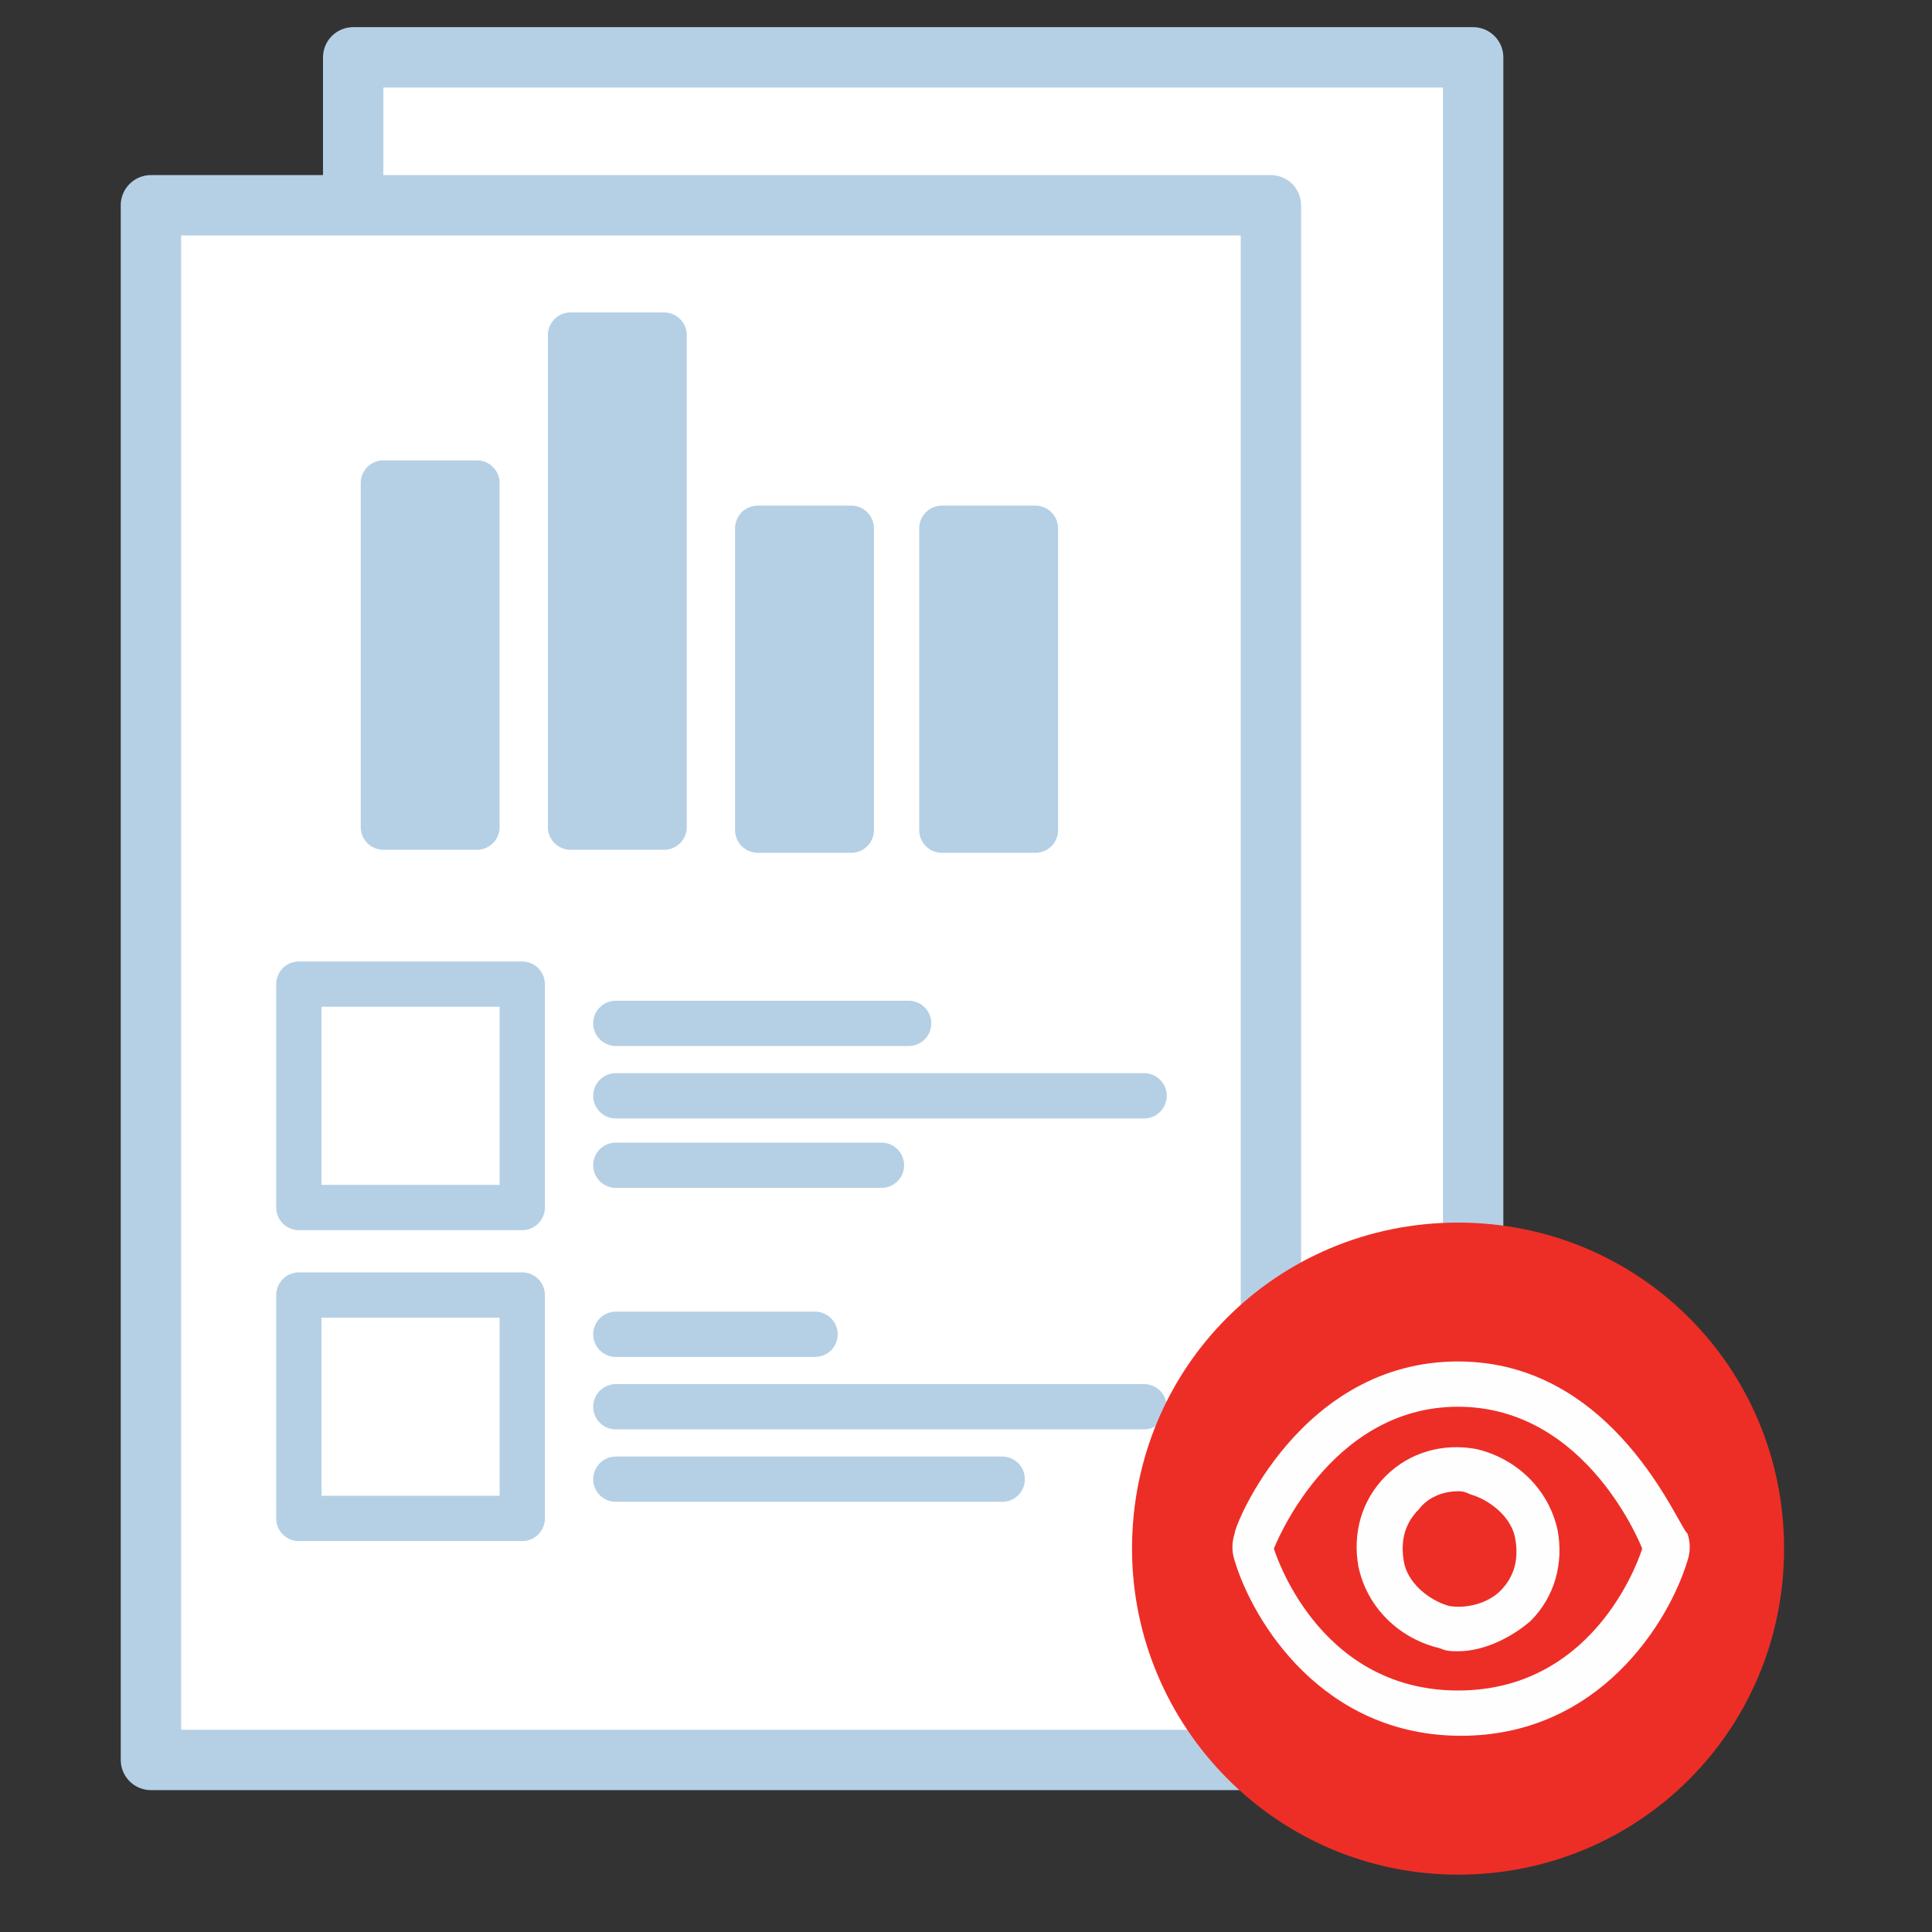 <svg version="1.1" id="Layer_1" xmlns="http://www.w3.org/2000/svg" x="0" y="0" viewBox="0 0 64 64" xml:space="preserve"><rect x="0" y="0" width="64" height="64" fill="#333333" stroke="none"/><style>.st0,.st1,.st2{fill:#fff;stroke:#b5d0e5;stroke-width:2;stroke-linecap:round;stroke-linejoin:round}.st1,.st2{fill:#b5d0e5;stroke-width:1.5}.st2{fill:#fff}.st4{fill:#fefefe}</style><path class="st0" d="M11.7 1.9h37.1v51.5H11.7z"/><path class="st0" d="M5 6.8h37.1v51.5H5z"/><path class="st1" d="M12.7 16h3.1v11.4h-3.1zM18.9 11.1H22v16.3h-3.1zM25.1 17.5h3.1v10h-3.1zM31.2 17.5h3.1v10h-3.1z"/><path class="st2" d="M9.9 32.6h7.4V40H9.9zM20.4 33.9h9.7M20.4 36.3h17.5M20.4 38.6h8.8M9.9 42.9h7.4v7.4H9.9z"/><g><path class="st2" d="M20.4 44.2H27M20.4 46.6h17.5M20.4 49h12.8"/></g><g><path id="Fill-5_16_" d="M37.5 51.3c0-6 4.8-10.8 10.8-10.8 6 0 10.8 4.8 10.8 10.8 0 6-4.8 10.8-10.8 10.8-6 0-10.8-4.9-10.8-10.8" fill="#ed2e26"/><path id="Fill-7_51_" class="st4" d="M48.3 45.1c-5.2 0-7.4 5.4-7.4 5.7-.1.3-.1.6 0 .9.6 2 2.9 5.8 7.5 5.8s6.9-3.8 7.5-5.8c.1-.3.1-.6 0-.9-.3-.2-2.4-5.7-7.6-5.7m0 1.5c4.3 0 6.1 4.7 6.1 4.7S53 56 48.3 56s-6.1-4.7-6.1-4.7 1.8-4.7 6.1-4.7"/><path class="st4" d="M48.3 54.7c-.2 0-.4 0-.6-.1-1.3-.3-2.4-1.3-2.7-2.7-.2-1.1.1-2.2.9-3 .8-.8 1.9-1.1 3-.9 1.3.3 2.4 1.3 2.7 2.7.2 1.1-.1 2.2-.9 3-.7.6-1.6 1-2.4 1zm0-5.3c-.5 0-1 .2-1.3.6-.5.5-.6 1.1-.5 1.7.1.7.8 1.3 1.5 1.5.6.1 1.3-.1 1.7-.5.5-.5.6-1.1.5-1.7-.1-.7-.8-1.3-1.5-1.5-.2-.1-.3-.1-.4-.1z"/></g></svg>